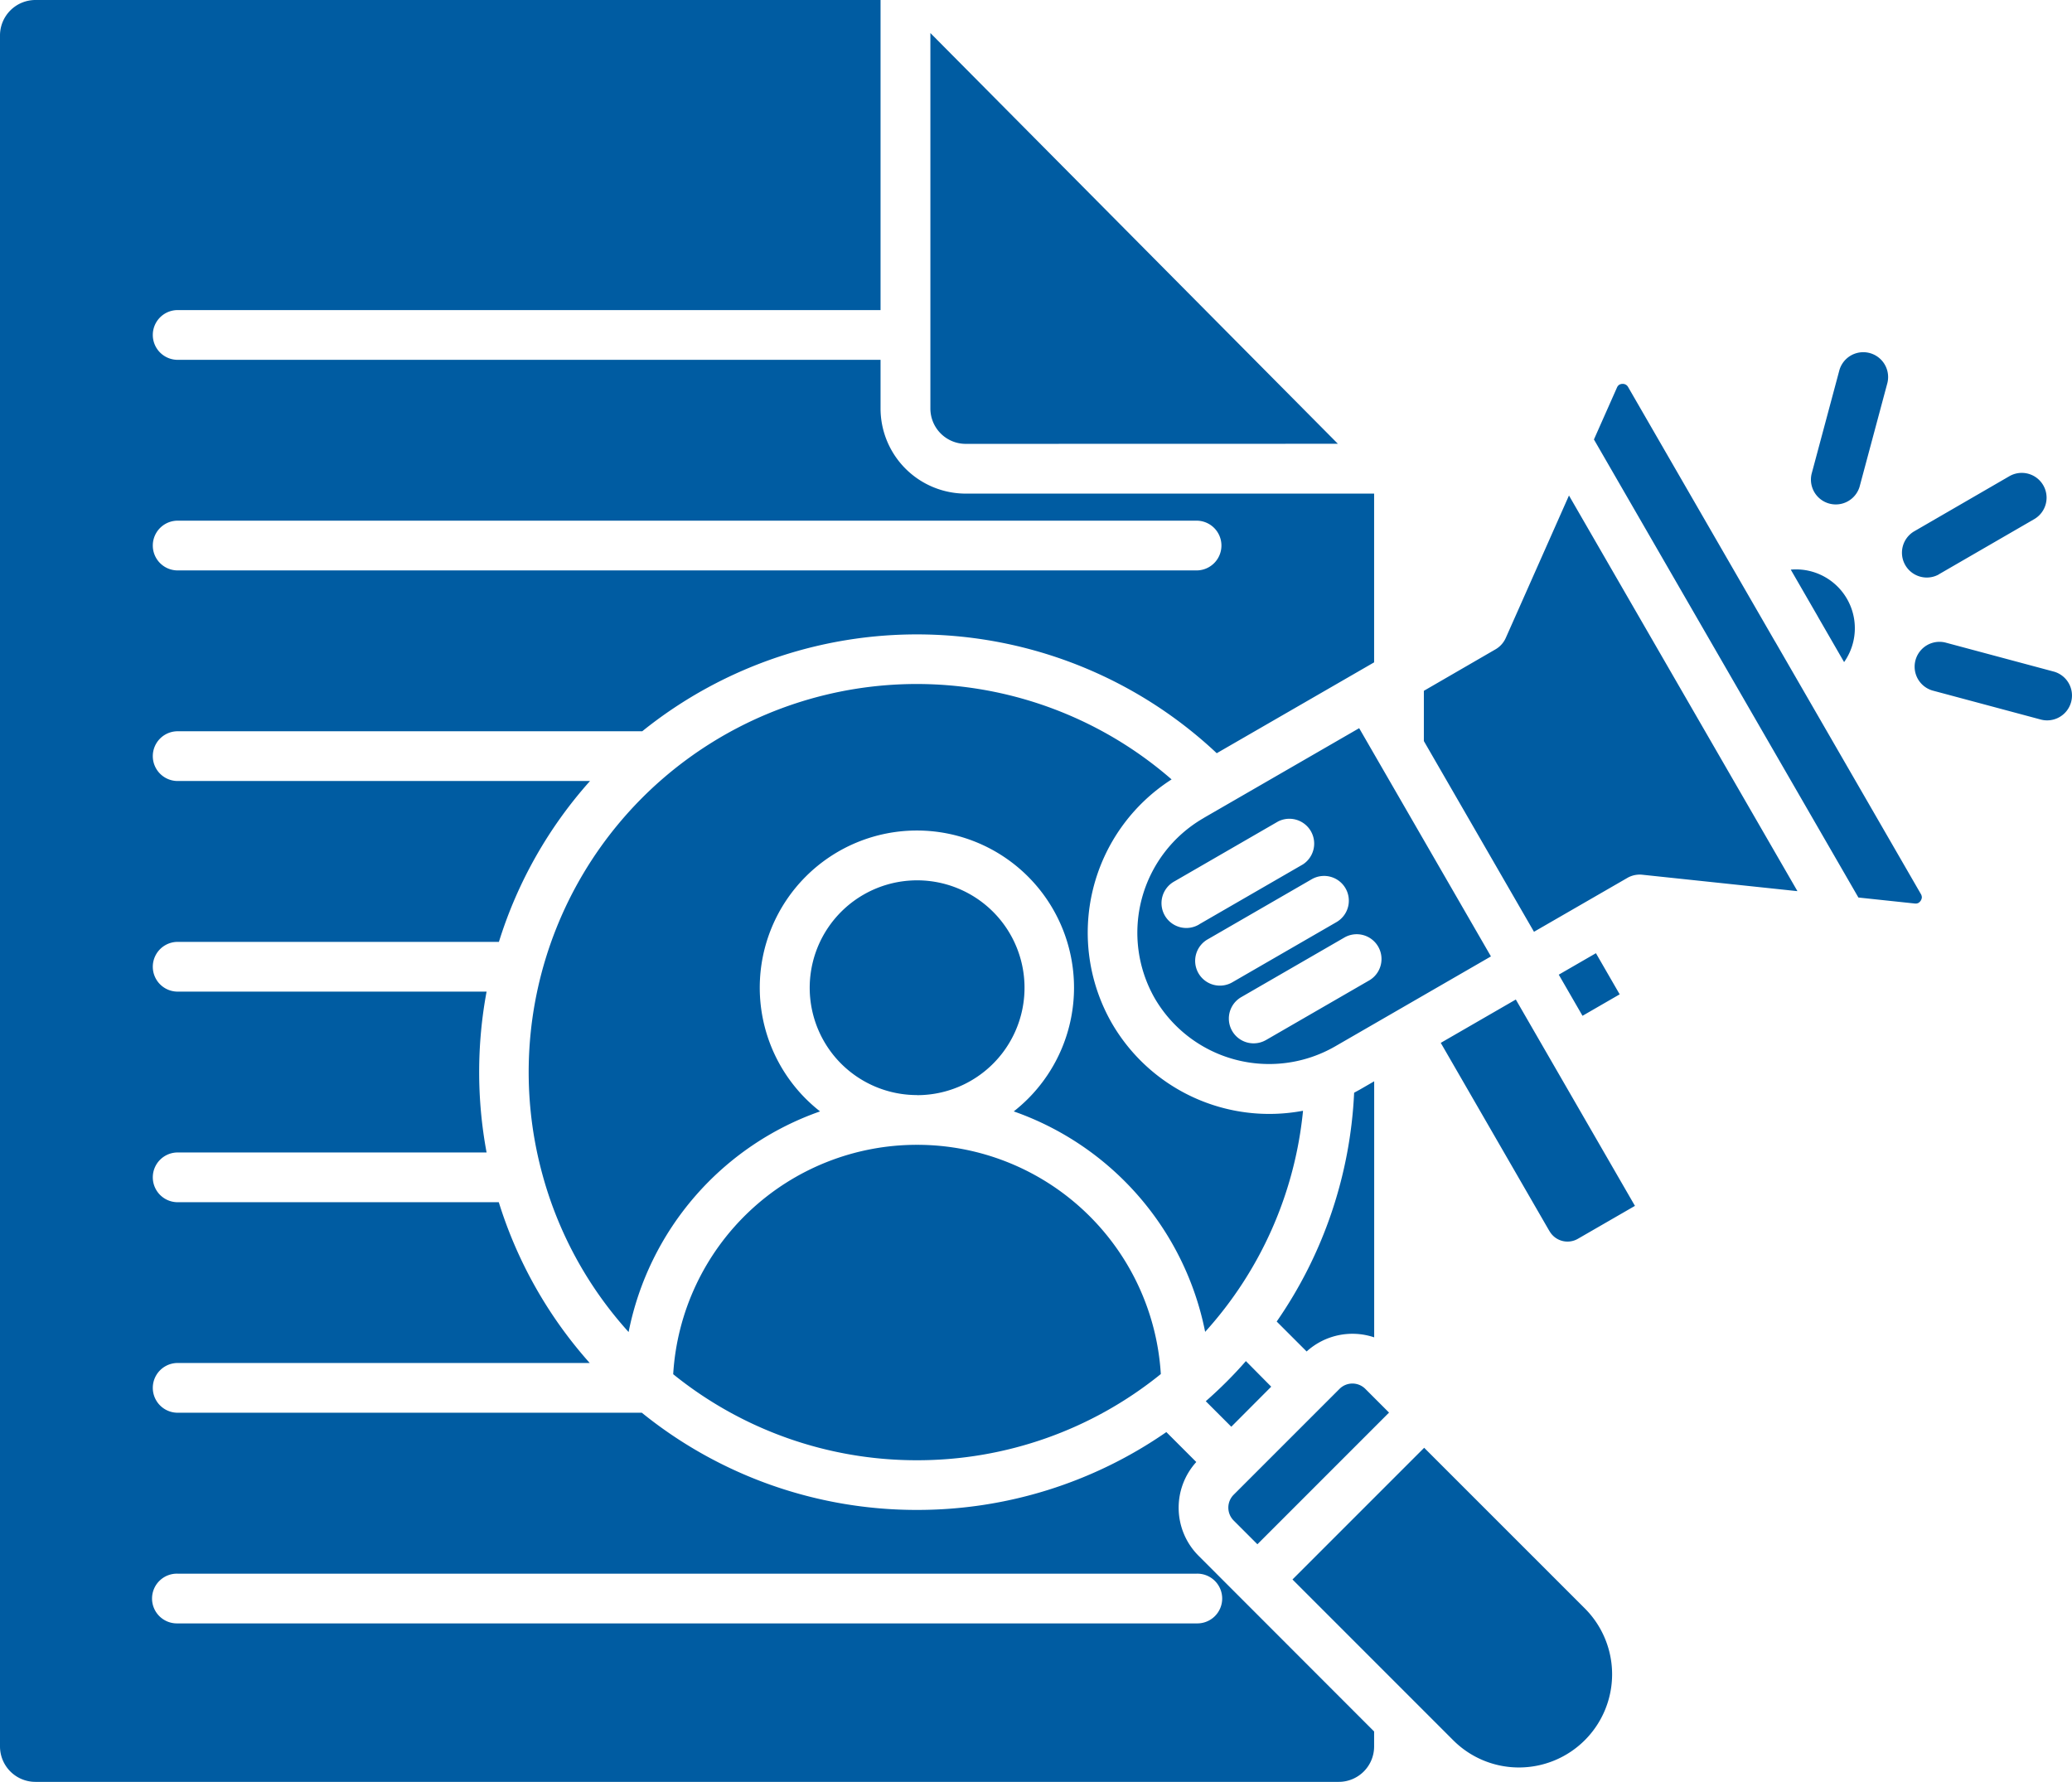 <svg xmlns="http://www.w3.org/2000/svg" width="89.972" height="77.37" viewBox="0 0 89.972 77.37">
  <path id="Path_13" data-name="Path 13" d="M56.6,67.918q-.4.459-.842.9t-.9.842l1.108,1.108L57.7,69.029Zm7.741,3.764L58.623,77.4l6.984,6.985a4.031,4.031,0,0,0,2.858,1.178h0a4.046,4.046,0,0,0,2.859-6.9l-6.985-6.984ZM57.1,75.871l-1.032-1.032a.793.793,0,0,1,0-1.117l4.6-4.6a.793.793,0,0,1,1.116,0l1.032,1.032Zm-14.78-19.5h0A4.664,4.664,0,1,0,39.021,55a4.664,4.664,0,0,0,3.3,1.367ZM31.732,68.487a16.8,16.8,0,0,0,10.583,3.736h0A16.793,16.793,0,0,0,52.906,68.48,10.6,10.6,0,0,0,42.32,58.527h0a10.6,10.6,0,0,0-10.588,9.96Zm28.862-40.4L42.9,10.252V26.559a1.535,1.535,0,0,0,1.531,1.532ZM10.215,79.307a1.08,1.08,0,1,1,0-2.159H54.458a1.08,1.08,0,1,1,0,2.159Zm0-45.721a1.08,1.08,0,1,1,0-2.16H54.458a1.08,1.08,0,1,1,0,2.16Zm43.159,9.075a7.9,7.9,0,0,0-2.593,10.587h0a7.9,7.9,0,0,0,8.3,3.8,16.734,16.734,0,0,1-4.25,9.6,12.787,12.787,0,0,0-8.311-9.572,7.016,7.016,0,0,0,.619-.549,6.823,6.823,0,1,0-9.65,0,7.029,7.029,0,0,0,.62.549,12.784,12.784,0,0,0-8.313,9.58,16.741,16.741,0,0,1-3.781-6.986h0A16.851,16.851,0,0,1,53.374,42.661Zm8.794-5.083-6.834,3.945a19.01,19.01,0,0,0-24.946-.953H10.215a1.08,1.08,0,0,0,0,2.16H28.12a18.9,18.9,0,0,0-3.956,6.985H10.215a1.08,1.08,0,0,0,0,2.16H23.629a19.067,19.067,0,0,0,0,6.984H10.215a1.08,1.08,0,0,0,0,2.16H24.159A18.908,18.908,0,0,0,28.107,68H10.215a1.08,1.08,0,0,0,0,2.16H30.37a18.954,18.954,0,0,0,11.945,4.22h0A18.968,18.968,0,0,0,53.146,71l1.3,1.3a2.952,2.952,0,0,0,.1,4.072L62.168,84v.656a1.536,1.536,0,0,1-1.532,1.532H4.036A1.538,1.538,0,0,1,2.5,84.654h0V10.35h0A1.54,1.54,0,0,1,4.036,8.818h36.7V22.282H10.215a1.08,1.08,0,0,0,0,2.16H40.736v2.117a3.7,3.7,0,0,0,3.691,3.692H62.168Zm20.408-.011a2.554,2.554,0,0,0-2.316-4.015l1.158,2.005c.011.019.022.039.032.059l1.126,1.951ZM67.243,50.35l-5.724-9.914L54.8,44.316l-.056.035a5.745,5.745,0,0,0-2.1,7.817h0a5.748,5.748,0,0,0,7.817,2.093l6.78-3.915ZM65.062,54.1l3.259-1.882,5.173,8.96L71.012,62.61h0a.9.9,0,0,1-1.225-.33c-.011-.019-.022-.037-.034-.055ZM54.577,48.95l4.5-2.6A1.078,1.078,0,0,0,58,44.486l-4.5,2.6a1.078,1.078,0,1,0,1.08,1.865Zm1.446,2.513,4.5-2.6A1.075,1.075,0,1,0,59.45,47l-4.5,2.6a1.075,1.075,0,1,0,1.071,1.864Zm1.451,2.514,4.5-2.6A1.076,1.076,0,0,0,60.9,49.513l-4.5,2.6a1.075,1.075,0,0,0,1.071,1.865Zm13.743-1.052,1.614-.932L71.8,50.207l-1.614.932,1.03,1.784Zm9.328-5.413L73.816,46.8a1.074,1.074,0,0,0-.668.147l-4.038,2.33-4.782-8.282V38.814l3.109-1.8a1.076,1.076,0,0,0,.449-.5h0l.609-1.37,2.134-4.811L80.543,47.5ZM71.713,27.9l1-2.253a.278.278,0,0,1,.09-.117.27.27,0,0,1,.141-.043.278.278,0,0,1,.149.031.27.27,0,0,1,.105.107l6.356,11.009c.011.019.023.037.034.055L85.91,47.638a.293.293,0,0,1,.042.15.313.313,0,0,1-.157.24.276.276,0,0,1-.152.021l-2.446-.26Zm14.97,5.86,4.148-2.4a1.077,1.077,0,0,0-1.08-1.864L85.6,31.9a1.078,1.078,0,0,0,1.08,1.865ZM86.41,38.8l4.733,1.268a1.079,1.079,0,0,0,.557-2.084l-4.733-1.268A1.079,1.079,0,0,0,86.41,38.8Zm-3.161-8.85,1.209-4.511a1.079,1.079,0,0,0-2.084-.557l-1.209,4.511a1.079,1.079,0,0,0,2.084.557ZM61.3,56.265A18.962,18.962,0,0,1,57.938,66.2l1.3,1.3a2.957,2.957,0,0,1,2.933-.613V55.769l-.625.361Z" transform="translate(-2.5 -8.818)" fill="#005ca2" fill-rule="evenodd"/>
</svg>

